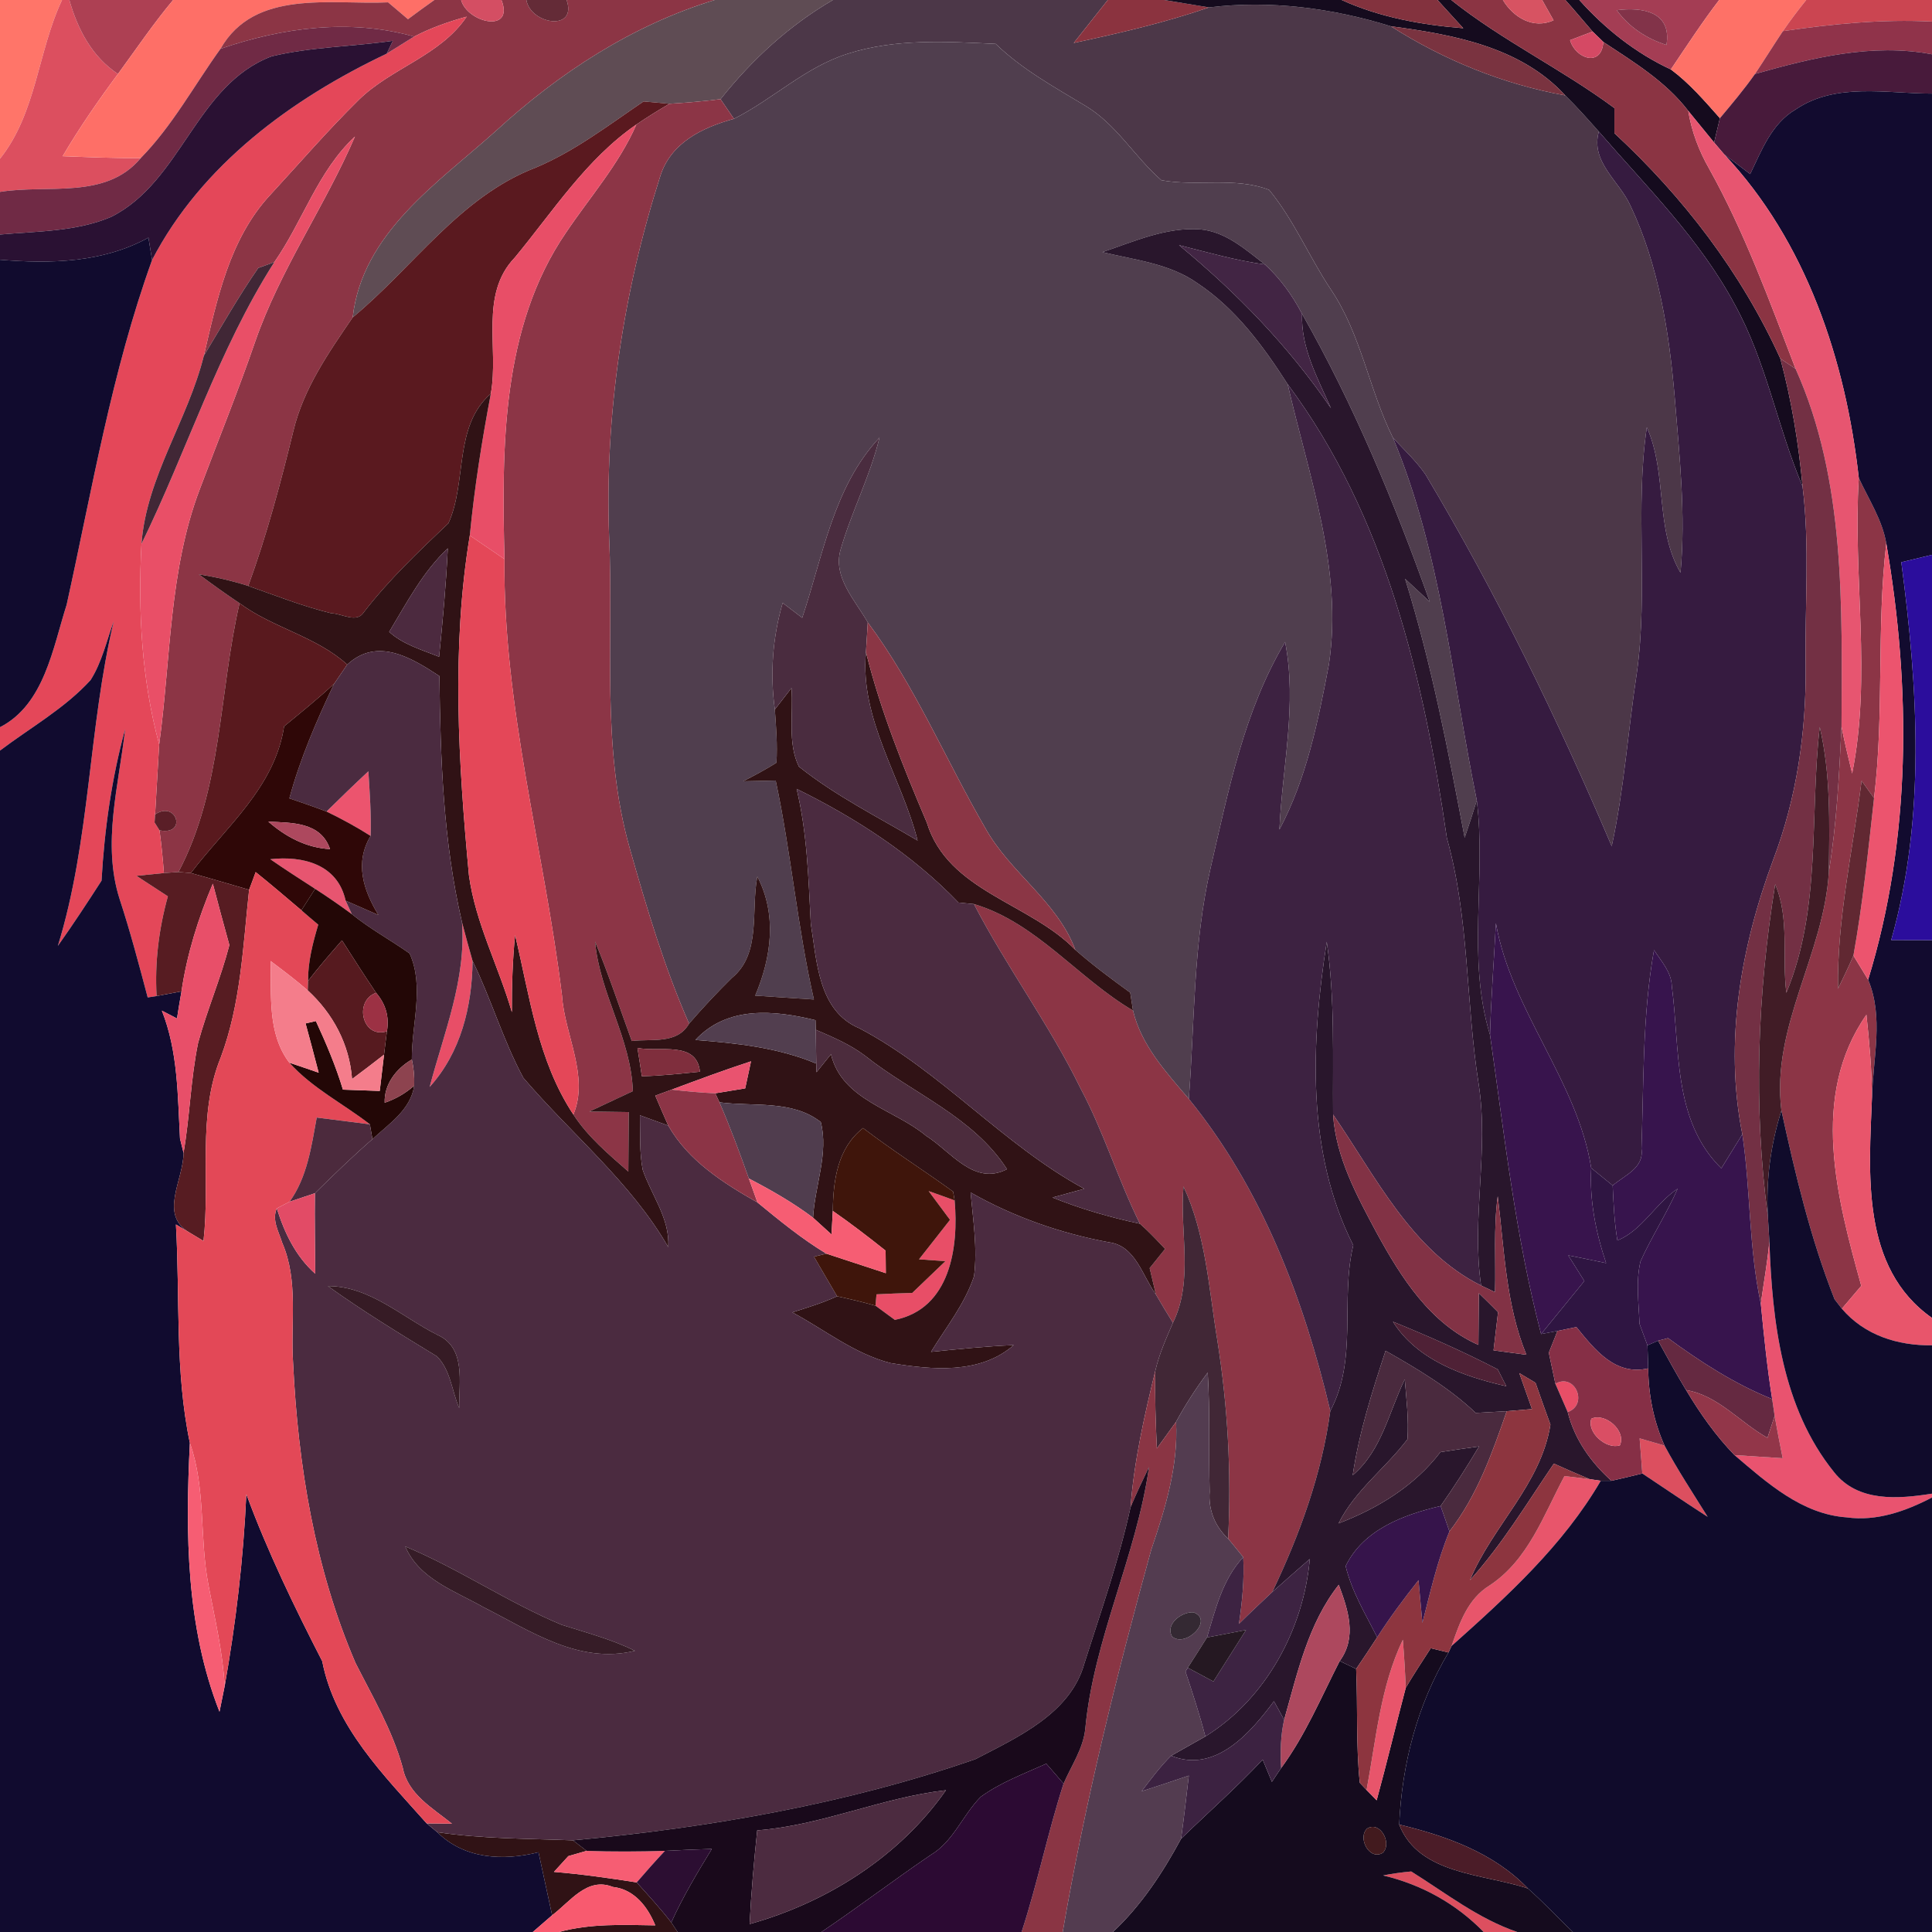 <?xml version="1.0" encoding="UTF-8" ?>
<!DOCTYPE svg PUBLIC "-//W3C//DTD SVG 1.1//EN" "http://www.w3.org/Graphics/SVG/1.1/DTD/svg11.dtd">
<svg width="180pt" height="180pt" viewBox="0 0 180 180" version="1.1" xmlns="http://www.w3.org/2000/svg">
<g id="#ff7569ff">
<path fill="#ff7569" opacity="1.00" d=" M 0.00 0.00 L 5.78 0.00 C 3.51 4.81 3.41 10.51 0.00 14.79 L 0.00 0.00 Z" />
</g>
<g id="#dc4f5fff">
<path fill="#dc4f5f" opacity="1.00" d=" M 5.78 0.00 L 6.46 0.00 C 7.24 2.73 8.56 5.28 10.99 6.89 C 9.16 9.36 7.40 11.90 5.84 14.55 C 8.27 14.64 10.69 14.75 13.12 14.72 C 9.86 18.64 4.42 17.15 0.00 17.88 L 0.00 14.79 C 3.41 10.51 3.51 4.81 5.78 0.00 Z" />
<path fill="#dc4f5f" opacity="1.00" d=" M 152.76 134.01 C 153.34 134.18 154.50 134.51 155.08 134.68 C 156.30 136.95 157.73 139.12 159.10 141.32 C 157.05 140.00 155.04 138.63 153.01 137.28 C 152.95 136.47 152.83 134.83 152.76 134.01 Z" />
<path fill="#dc4f5f" opacity="1.00" d=" M 128.86 174.73 C 129.72 174.56 130.60 174.44 131.48 174.36 C 134.70 176.37 137.72 178.76 141.36 180.00 L 138.23 180.00 C 135.65 177.35 132.44 175.58 128.86 174.73 Z" />
</g>
<g id="#ad4053ff">
<path fill="#ad4053" opacity="1.00" d=" M 6.46 0.00 L 16.13 0.00 C 14.29 2.20 12.68 4.58 10.99 6.89 C 8.56 5.28 7.24 2.73 6.46 0.00 Z" />
</g>
<g id="#fe6f67ff">
<path fill="#fe6f67" opacity="1.00" d=" M 16.13 0.00 L 40.47 0.00 C 39.64 0.59 38.82 1.18 38.01 1.79 C 37.55 1.39 36.62 0.61 36.16 0.22 C 30.80 0.46 23.73 -1.05 20.54 4.55 C 18.09 7.95 16.07 11.71 13.12 14.72 C 10.69 14.75 8.27 14.64 5.84 14.55 C 7.40 11.90 9.16 9.36 10.99 6.89 C 12.68 4.58 14.29 2.20 16.13 0.00 Z" />
</g>
<g id="#8c3545ff">
<path fill="#8c3545" opacity="1.00" d=" M 40.47 0.00 L 41.24 0.00 C 41.31 0.00 41.44 0.00 41.51 0.00 L 42.96 0.00 C 43.54 2.13 47.94 3.14 46.72 0.00 L 49.04 0.00 C 49.43 2.28 53.81 2.97 52.79 0.00 L 66.58 0.00 C 58.89 2.36 52.11 6.78 46.22 12.18 C 40.80 17.05 33.76 21.68 32.86 29.57 C 30.61 32.86 28.27 36.22 27.33 40.16 C 26.14 45.03 24.85 49.87 23.13 54.59 C 21.63 54.11 20.09 53.76 18.53 53.51 C 19.77 54.43 21.03 55.34 22.32 56.20 C 20.39 64.53 20.72 73.51 16.63 81.24 C 16.29 81.27 15.61 81.31 15.27 81.34 C 15.17 80.01 15.04 78.68 14.86 77.36 C 17.47 77.88 16.46 74.51 14.45 75.88 C 14.57 73.70 14.71 71.53 14.83 69.36 C 15.92 61.41 15.73 53.16 18.62 45.56 C 20.34 40.99 22.18 36.46 23.77 31.84 C 26.10 25.11 30.26 19.24 33.07 12.72 C 29.60 15.95 28.22 20.61 25.56 24.42 C 25.19 24.55 24.44 24.83 24.06 24.97 C 22.23 27.61 20.65 30.40 18.99 33.15 C 20.22 27.90 21.37 22.27 25.16 18.18 C 27.89 15.22 30.52 12.17 33.39 9.34 C 36.44 6.32 41.01 5.22 43.48 1.55 C 41.79 2.02 40.13 2.60 38.58 3.41 C 32.64 1.72 26.30 2.56 20.54 4.55 C 23.73 -1.05 30.80 0.46 36.16 0.22 C 36.62 0.61 37.55 1.39 38.01 1.79 C 38.82 1.18 39.64 0.59 40.47 0.00 Z" />
<path fill="#8c3545" opacity="1.00" d=" M 90.74 84.23 C 96.55 85.95 100.43 91.14 105.56 94.15 C 106.34 97.41 108.65 99.90 110.76 102.38 C 117.58 110.77 121.47 121.03 123.94 131.45 C 123.15 137.34 121.09 142.98 118.54 148.32 C 117.50 149.30 116.45 150.28 115.43 151.29 C 115.73 149.23 115.94 147.15 115.83 145.08 C 115.37 144.49 114.88 143.92 114.42 143.35 C 114.74 137.18 114.38 130.99 113.42 124.90 C 112.62 120.07 112.36 115.04 110.26 110.54 C 109.89 114.75 111.23 119.28 109.28 123.24 C 108.74 122.37 108.20 121.49 107.69 120.60 C 107.55 119.99 107.26 118.77 107.11 118.15 C 107.59 117.56 108.07 116.96 108.55 116.36 C 107.99 115.76 107.43 115.17 106.84 114.60 C 106.68 114.45 106.36 114.16 106.20 114.01 C 104.16 109.89 102.83 105.45 100.66 101.38 C 97.75 95.43 93.78 90.10 90.74 84.23 Z" />
</g>
<g id="#3b1a24ff">
<path fill="#3b1a24" opacity="1.00" d=" M 41.24 0.00 L 41.51 0.00 C 41.44 0.00 41.31 0.00 41.24 0.00 Z" />
</g>
<g id="#d44e63ff">
<path fill="#d44e63" opacity="1.00" d=" M 42.96 0.00 L 46.72 0.00 C 47.94 3.14 43.54 2.13 42.96 0.00 Z" />
</g>
<g id="#642b37ff">
<path fill="#642b37" opacity="1.00" d=" M 49.04 0.00 L 52.79 0.00 C 53.81 2.97 49.43 2.28 49.04 0.00 Z" />
</g>
<g id="#5f4c54ff">
<path fill="#5f4c54" opacity="1.00" d=" M 66.58 0.00 L 77.60 0.00 C 73.52 2.37 70.06 5.56 67.13 9.24 C 65.55 9.44 63.96 9.57 62.37 9.67 C 61.77 9.61 60.56 9.51 59.96 9.45 C 56.70 11.66 53.55 14.09 49.90 15.62 C 42.84 18.33 38.51 24.90 32.86 29.57 C 33.76 21.68 40.80 17.05 46.22 12.18 C 52.11 6.78 58.89 2.36 66.58 0.00 Z" />
</g>
<g id="#4c3748ff">
<path fill="#4c3748" opacity="1.00" d=" M 77.60 0.00 L 103.21 0.00 C 102.15 1.33 101.10 2.67 100.04 4.00 C 104.29 3.09 108.53 2.11 112.64 0.69 C 118.35 0.00 124.12 0.75 129.59 2.45 C 134.53 5.60 140.06 7.85 145.83 8.89 C 146.92 9.96 147.94 11.11 148.96 12.26 C 148.16 15.08 150.86 16.86 151.90 19.15 C 154.54 24.71 155.51 30.93 156.03 37.02 C 156.47 42.45 157.07 47.91 156.57 53.36 C 154.16 49.23 155.37 44.13 153.43 39.81 C 152.31 47.39 153.57 55.09 152.50 62.69 C 151.68 68.06 151.32 73.52 150.16 78.84 C 145.10 66.94 139.43 55.30 132.80 44.19 C 131.93 42.94 130.81 41.90 129.78 40.79 C 127.55 36.31 126.83 31.18 124.00 26.98 C 121.98 23.95 120.56 20.51 118.24 17.69 C 115.06 16.46 111.50 17.40 108.20 16.79 C 105.70 14.61 104.01 11.57 101.11 9.85 C 98.21 8.10 95.22 6.46 92.77 4.09 C 88.17 3.87 83.42 3.58 78.97 5.01 C 75.03 6.25 72.02 9.24 68.38 11.07 C 68.07 10.61 67.44 9.70 67.13 9.24 C 70.06 5.56 73.52 2.37 77.60 0.00 Z" />
</g>
<g id="#8b333fff">
<path fill="#8b333f" opacity="1.00" d=" M 103.21 0.00 L 108.46 0.00 C 109.85 0.23 111.25 0.46 112.64 0.69 C 108.53 2.11 104.29 3.09 100.04 4.00 C 101.10 2.67 102.15 1.33 103.21 0.00 Z" />
</g>
<g id="#150b1eff">
<path fill="#150b1e" opacity="1.00" d=" M 108.46 0.00 L 125.00 0.00 C 128.57 1.62 132.44 2.32 136.33 2.63 C 135.73 1.97 134.53 0.66 133.93 0.00 L 135.21 0.00 C 139.98 3.80 145.52 6.44 150.41 10.07 C 150.41 10.85 150.41 11.63 150.41 12.41 C 156.85 18.37 162.23 25.40 165.87 33.41 C 166.92 37.31 167.57 41.30 167.94 45.32 C 165.59 39.75 164.56 33.68 161.62 28.36 C 158.38 22.29 153.42 17.42 148.96 12.26 C 147.94 11.11 146.92 9.96 145.83 8.89 C 141.69 4.37 135.38 3.22 129.59 2.45 C 124.12 0.75 118.35 0.00 112.64 0.69 C 111.25 0.46 109.85 0.23 108.46 0.00 Z" />
<path fill="#150b1e" opacity="1.00" d=" M 145.84 0.00 L 147.14 0.00 C 149.55 2.69 152.38 4.94 155.67 6.47 C 157.40 7.75 158.81 9.40 160.24 11.01 C 160.10 11.58 159.83 12.71 159.70 13.28 C 158.90 12.29 158.09 11.31 157.29 10.33 C 155.19 7.59 152.22 5.79 149.38 3.91 C 149.13 3.67 148.63 3.19 148.38 2.94 C 147.53 1.97 146.71 0.96 145.84 0.00 Z" />
<path fill="#150b1e" opacity="1.00" d=" M 133.30 153.56 C 133.71 153.66 134.54 153.86 134.95 153.96 C 132.04 158.84 130.62 164.33 130.36 169.99 C 132.19 174.69 138.25 174.56 142.36 175.95 C 143.81 177.23 145.13 178.66 146.54 180.00 L 141.36 180.00 C 137.72 178.76 134.70 176.37 131.48 174.36 C 130.60 174.44 129.72 174.56 128.86 174.73 C 132.44 175.58 135.65 177.35 138.23 180.00 L 103.69 180.00 C 106.33 177.52 108.33 174.48 110.04 171.31 C 112.57 168.85 115.23 166.52 117.64 163.94 C 117.85 164.45 118.28 165.49 118.50 166.01 C 118.78 165.58 119.07 165.15 119.36 164.73 C 121.62 161.66 123.09 158.13 124.82 154.75 L 126.35 155.49 C 126.51 159.02 126.32 162.57 126.69 166.10 L 127.32 166.77 C 127.56 167.01 128.03 167.49 128.26 167.73 C 129.21 164.25 130.05 160.73 130.97 157.25 C 131.71 156.00 132.51 154.78 133.30 153.56 M 127.36 170.37 C 126.46 171.25 127.60 173.38 128.83 172.62 C 129.73 171.74 128.58 169.60 127.36 170.37 Z" />
</g>
<g id="#83323eff">
<path fill="#83323e" opacity="1.00" d=" M 125.00 0.00 L 133.93 0.00 C 134.53 0.66 135.73 1.97 136.33 2.63 C 132.44 2.32 128.57 1.62 125.00 0.00 Z" />
</g>
<g id="#8b3443ff">
<path fill="#8b3443" opacity="1.00" d=" M 135.21 0.00 L 140.02 0.00 C 140.99 1.62 142.86 2.75 144.74 1.89 C 144.48 1.42 143.95 0.47 143.68 0.00 L 145.84 0.00 C 146.71 0.96 147.53 1.97 148.38 2.94 C 147.86 3.14 146.80 3.54 146.28 3.74 C 146.77 5.47 149.22 6.31 149.38 3.91 C 152.22 5.79 155.19 7.59 157.29 10.33 C 157.60 12.23 158.28 14.05 159.24 15.72 C 162.54 21.64 164.86 28.04 167.29 34.36 L 165.87 33.41 C 162.23 25.40 156.85 18.37 150.41 12.41 C 150.41 11.63 150.41 10.85 150.41 10.07 C 145.52 6.44 139.98 3.80 135.21 0.00 Z" />
</g>
<g id="#d75362ff">
<path fill="#d75362" opacity="1.00" d=" M 140.02 0.00 L 143.68 0.00 C 143.95 0.47 144.48 1.42 144.74 1.89 C 142.86 2.75 140.99 1.62 140.02 0.00 Z" />
</g>
<g id="#a43d54ff">
<path fill="#a43d54" opacity="1.00" d=" M 147.14 0.00 L 160.17 0.00 C 158.57 2.09 157.14 4.29 155.67 6.47 C 152.38 4.94 149.55 2.69 147.14 0.00 M 150.63 0.95 C 151.77 2.53 153.41 3.60 155.26 4.19 C 155.78 1.08 153.00 0.64 150.63 0.95 Z" />
</g>
<g id="#fe7167ff">
<path fill="#fe7167" opacity="1.00" d=" M 160.17 0.00 L 168.28 0.00 C 167.52 0.94 166.79 1.91 166.11 2.90 C 165.23 4.22 164.39 5.57 163.51 6.89 C 162.50 8.32 161.37 9.67 160.24 11.01 C 158.81 9.40 157.40 7.75 155.67 6.47 C 157.14 4.29 158.57 2.09 160.17 0.00 Z" />
</g>
<g id="#cb4551ff">
<path fill="#cb4551" opacity="1.00" d=" M 168.28 0.00 L 180.00 0.00 L 180.00 2.01 C 175.35 1.77 170.71 2.23 166.11 2.90 C 166.79 1.91 167.52 0.94 168.28 0.00 Z" />
</g>
<g id="#823349ff">
<path fill="#823349" opacity="1.00" d=" M 150.63 0.95 C 153.00 0.64 155.78 1.08 155.26 4.19 C 153.41 3.60 151.77 2.53 150.63 0.95 Z" />
</g>
<g id="#e44759ff">
<path fill="#e44759" opacity="1.00" d=" M 38.58 3.41 C 40.13 2.60 41.79 2.02 43.48 1.55 C 41.01 5.22 36.44 6.32 33.39 9.34 C 30.52 12.17 27.89 15.22 25.16 18.18 C 21.37 22.27 20.22 27.90 18.99 33.15 C 17.50 39.15 13.65 44.43 13.18 50.67 C 12.85 56.94 13.19 63.27 14.83 69.36 C 14.71 71.53 14.57 73.70 14.45 75.88 L 14.40 76.63 L 14.86 77.36 C 15.04 78.68 15.17 80.01 15.27 81.34 C 14.63 81.40 13.35 81.53 12.71 81.60 C 13.69 82.24 14.66 82.87 15.64 83.51 C 14.80 86.54 14.41 89.66 14.59 92.80 L 13.76 92.93 C 12.95 89.87 12.14 86.80 11.15 83.78 C 9.48 78.59 11.08 73.16 11.66 67.92 C 10.40 72.53 9.73 77.28 9.46 82.05 C 8.14 84.10 6.80 86.14 5.39 88.13 C 8.43 78.29 8.22 67.85 10.60 57.87 C 9.93 59.71 9.50 61.69 8.44 63.36 C 6.02 66.01 2.84 67.78 0.00 69.93 L 0.00 67.75 C 4.13 65.63 4.92 60.38 6.21 56.34 C 8.59 45.57 10.41 34.64 14.17 24.22 C 18.79 15.34 27.18 9.20 36.03 5.00 C 36.67 4.60 37.94 3.81 38.58 3.41 Z" />
</g>
<g id="#90334aff">
<path fill="#90334a" opacity="1.00" d=" M 166.11 2.90 C 170.71 2.23 175.35 1.77 180.00 2.01 L 180.00 5.06 C 174.42 4.00 168.86 5.38 163.51 6.89 C 164.39 5.57 165.23 4.22 166.11 2.90 Z" />
</g>
<g id="#702a45ff">
<path fill="#702a45" opacity="1.00" d=" M 20.54 4.55 C 26.30 2.56 32.64 1.72 38.58 3.41 C 37.94 3.81 36.67 4.60 36.03 5.00 L 36.60 3.80 C 32.85 4.35 29.00 4.36 25.30 5.25 C 18.24 7.93 16.94 16.91 10.35 20.21 C 7.09 21.59 3.47 21.54 0.00 21.85 L 0.00 17.88 C 4.42 17.15 9.86 18.64 13.12 14.72 C 16.07 11.71 18.09 7.95 20.54 4.55 Z" />
</g>
<g id="#7a3340ff">
<path fill="#7a3340" opacity="1.00" d=" M 129.59 2.45 C 135.38 3.22 141.69 4.37 145.83 8.89 C 140.06 7.85 134.53 5.60 129.59 2.45 Z" />
</g>
<g id="#d54964ff">
<path fill="#d54964" opacity="1.00" d=" M 146.28 3.74 C 146.80 3.54 147.86 3.14 148.38 2.94 C 148.63 3.19 149.13 3.67 149.38 3.91 C 149.22 6.31 146.77 5.47 146.28 3.74 Z" />
</g>
<g id="#2a1133ff">
<path fill="#2a1133" opacity="1.00" d=" M 25.30 5.25 C 29.00 4.36 32.85 4.35 36.60 3.80 L 36.03 5.00 C 27.18 9.20 18.79 15.34 14.17 24.22 C 14.08 23.70 13.91 22.66 13.83 22.14 C 9.58 24.48 4.71 24.59 0.00 24.20 L 0.00 21.85 C 3.47 21.54 7.09 21.59 10.35 20.21 C 16.94 16.91 18.24 7.93 25.30 5.25 Z" />
</g>
<g id="#503e4eff">
<path fill="#503e4e" opacity="1.00" d=" M 78.97 5.01 C 83.42 3.58 88.17 3.87 92.77 4.09 C 95.22 6.46 98.21 8.10 101.11 9.85 C 104.01 11.57 105.70 14.61 108.20 16.79 C 111.50 17.40 115.06 16.46 118.24 17.69 C 120.56 20.51 121.98 23.95 124.00 26.98 C 126.83 31.18 127.55 36.31 129.78 40.79 C 134.27 51.53 135.28 63.26 137.59 74.57 C 137.23 75.73 136.86 76.89 136.46 78.05 C 134.92 69.94 133.37 61.82 130.91 53.93 C 131.68 54.64 132.44 55.35 133.21 56.07 C 129.93 46.86 126.15 37.75 121.31 29.24 C 120.42 27.53 119.28 25.95 117.85 24.64 C 116.05 23.26 114.20 21.58 111.83 21.37 C 108.65 21.14 105.66 22.50 102.71 23.49 C 105.72 24.22 108.97 24.55 111.57 26.39 C 115.13 28.76 117.70 32.25 119.97 35.80 C 121.93 44.35 125.14 53.01 123.81 61.91 C 122.81 67.16 121.74 72.52 119.20 77.29 C 119.46 71.46 120.87 65.64 119.73 59.81 C 115.90 66.24 114.45 73.67 112.79 80.86 C 111.16 87.92 111.31 95.20 110.76 102.38 C 108.65 99.90 106.34 97.41 105.56 94.15 C 105.50 93.73 105.37 92.90 105.30 92.48 C 103.55 91.21 101.81 89.92 100.19 88.50 C 98.48 83.94 94.09 81.30 91.78 77.12 C 88.10 70.77 85.26 63.91 80.85 57.99 C 79.68 55.93 77.58 53.78 78.31 51.23 C 79.33 47.68 81.07 44.37 81.94 40.77 C 77.65 45.35 76.67 51.81 74.74 57.56 C 74.13 57.10 73.53 56.63 72.92 56.17 C 71.98 59.40 71.73 62.77 72.19 66.10 C 72.31 67.75 72.44 69.40 72.34 71.06 C 71.34 71.70 70.29 72.24 69.24 72.79 C 70.00 72.78 71.51 72.74 72.27 72.72 C 73.71 79.48 74.29 86.38 75.83 93.12 C 74.01 93.00 72.18 92.88 70.36 92.76 C 71.87 89.20 72.41 85.22 70.56 81.67 C 69.94 84.81 70.96 88.85 68.18 91.12 C 66.80 92.48 65.47 93.90 64.20 95.37 C 61.90 90.13 60.26 84.63 58.70 79.13 C 55.98 69.66 57.18 59.73 56.75 50.03 C 56.34 38.66 58.05 27.26 61.50 16.46 C 62.47 13.30 65.43 11.88 68.38 11.07 C 72.02 9.24 75.03 6.25 78.97 5.01 Z" />
</g>
<g id="#481a3bff">
<path fill="#481a3b" opacity="1.00" d=" M 163.51 6.89 C 168.86 5.38 174.42 4.00 180.00 5.06 L 180.00 8.72 C 175.78 8.72 171.04 7.66 167.31 10.19 C 165.06 11.50 164.13 14.01 163.06 16.22 C 162.45 15.76 161.24 14.83 160.63 14.37 C 160.40 14.10 159.93 13.55 159.70 13.28 C 159.83 12.71 160.10 11.58 160.24 11.01 C 161.37 9.67 162.50 8.32 163.51 6.89 Z" />
</g>
<g id="#5a191fff">
<path fill="#5a191f" opacity="1.00" d=" M 49.90 15.62 C 53.55 14.09 56.70 11.66 59.96 9.45 C 60.56 9.51 61.77 9.61 62.37 9.67 C 61.32 10.28 60.29 10.92 59.29 11.60 C 54.62 14.82 51.52 19.70 47.96 24.00 C 44.65 27.45 46.50 32.45 45.73 36.67 C 42.23 39.75 43.54 44.85 41.78 48.75 C 39.01 51.38 36.23 54.01 33.89 57.05 C 33.23 58.09 31.82 57.15 30.88 57.14 C 28.23 56.50 25.70 55.49 23.13 54.59 C 24.85 49.87 26.14 45.03 27.33 40.16 C 28.27 36.22 30.61 32.86 32.86 29.57 C 38.51 24.90 42.84 18.33 49.90 15.62 Z" />
</g>
<g id="#8c3546ff">
<path fill="#8c3546" opacity="1.00" d=" M 62.37 9.67 C 63.96 9.57 65.55 9.44 67.13 9.24 C 67.44 9.70 68.07 10.61 68.38 11.07 C 65.43 11.88 62.47 13.30 61.50 16.46 C 58.05 27.26 56.34 38.66 56.75 50.03 C 57.18 59.73 55.98 69.66 58.70 79.13 C 60.26 84.63 61.90 90.13 64.20 95.37 C 63.09 97.32 60.73 96.76 58.86 96.99 C 57.73 93.89 56.70 90.76 55.44 87.72 C 55.87 92.56 58.80 96.76 58.96 101.66 C 57.61 102.29 56.26 102.92 54.91 103.56 C 55.83 103.57 57.66 103.60 58.58 103.61 C 58.57 105.46 58.56 107.30 58.54 109.15 C 56.69 107.53 54.77 105.92 53.42 103.84 C 54.92 100.24 52.60 96.42 52.36 92.74 C 50.69 79.16 46.86 65.85 47.00 52.09 C 46.75 41.80 46.68 30.50 52.74 21.66 C 54.97 18.34 57.67 15.31 59.29 11.60 C 60.29 10.92 61.32 10.28 62.37 9.67 Z" />
<path fill="#8c3546" opacity="1.00" d=" M 173.18 44.53 C 174.10 46.53 175.36 48.42 175.74 50.62 C 174.82 58.51 175.56 66.48 174.60 74.36 C 174.31 73.96 173.73 73.15 173.44 72.74 C 172.63 79.19 171.15 85.59 171.24 92.12 C 171.74 91.10 172.23 90.08 172.68 89.03 C 173.02 89.59 173.71 90.72 174.05 91.28 C 175.51 94.75 174.51 98.56 174.41 102.19 C 174.39 99.63 174.16 97.08 173.89 94.54 C 168.59 102.15 171.15 111.62 173.41 119.80 C 172.80 120.51 172.20 121.22 171.60 121.93 C 171.43 121.71 171.09 121.27 170.92 121.05 C 168.68 115.38 167.27 109.42 165.97 103.47 C 165.00 95.62 169.95 88.90 170.39 81.22 C 171.12 76.75 171.35 72.22 171.57 67.71 C 171.86 69.17 172.21 70.62 172.56 72.06 C 174.39 62.95 172.61 53.70 173.18 44.53 Z" />
</g>
<g id="#120b2fff">
<path fill="#120b2f" opacity="1.00" d=" M 167.31 10.19 C 171.04 7.66 175.78 8.72 180.00 8.72 L 180.00 51.69 C 179.29 51.86 177.86 52.21 177.14 52.38 C 178.68 64.05 179.45 76.12 176.20 87.58 C 177.46 87.58 178.73 87.59 180.00 87.59 L 180.00 122.79 C 173.34 118.12 174.13 109.32 174.41 102.19 C 174.51 98.56 175.51 94.75 174.05 91.28 C 178.08 78.12 178.06 64.09 175.74 50.62 C 175.36 48.42 174.10 46.53 173.18 44.53 C 171.97 33.61 168.29 22.49 160.63 14.37 C 161.24 14.83 162.45 15.76 163.06 16.22 C 164.13 14.01 165.06 11.50 167.31 10.19 Z" />
</g>
<g id="#e75570ff">
<path fill="#e75570" opacity="1.00" d=" M 159.24 15.72 C 158.28 14.05 157.60 12.23 157.29 10.33 C 158.09 11.31 158.90 12.29 159.70 13.28 C 159.93 13.55 160.40 14.10 160.63 14.37 C 168.29 22.49 171.97 33.61 173.18 44.53 C 172.61 53.70 174.39 62.95 172.56 72.06 C 172.21 70.62 171.86 69.17 171.57 67.71 C 171.61 56.53 171.97 44.77 167.29 34.36 C 164.86 28.04 162.54 21.64 159.24 15.72 Z" />
<path fill="#e75570" opacity="1.00" d=" M 25.18 80.05 C 28.25 79.71 31.46 80.54 32.20 83.91 L 32.78 85.17 C 31.67 84.35 30.52 83.56 29.36 82.81 C 27.95 81.90 26.55 81.00 25.18 80.05 Z" />
</g>
<g id="#e84e67ff">
<path fill="#e84e67" opacity="1.00" d=" M 47.96 24.00 C 51.52 19.70 54.62 14.82 59.29 11.60 C 57.67 15.31 54.97 18.34 52.74 21.66 C 46.68 30.50 46.75 41.80 47.00 52.09 C 45.92 51.35 44.84 50.62 43.77 49.89 C 44.20 45.45 44.90 41.05 45.73 36.67 C 46.50 32.45 44.65 27.45 47.96 24.00 Z" />
<path fill="#e84e67" opacity="1.00" d=" M 43.04 85.91 C 43.35 87.12 43.69 88.32 44.03 89.53 C 43.98 93.77 42.94 98.05 40.03 101.27 C 41.36 96.22 43.45 91.23 43.04 85.91 Z" />
<path fill="#e84e67" opacity="1.00" d=" M 86.52 110.97 C 87.13 111.18 88.34 111.62 88.94 111.84 C 89.33 116.22 88.53 121.93 83.37 122.97 C 82.92 122.64 82.02 121.98 81.57 121.65 C 81.59 121.39 81.64 120.86 81.66 120.59 C 82.77 120.53 83.88 120.49 84.99 120.46 C 86.02 119.48 87.05 118.49 88.08 117.50 L 85.62 117.33 C 86.58 116.10 87.56 114.88 88.51 113.65 C 88.01 112.98 87.02 111.64 86.52 110.97 Z" />
<path fill="#e84e67" opacity="1.00" d=" M 144.91 128.92 C 146.75 127.88 148.01 130.86 146.06 131.56 C 145.77 130.90 145.20 129.58 144.91 128.92 Z" />
</g>
<g id="#e94f67ff">
<path fill="#e94f67" opacity="1.00" d=" M 25.56 24.42 C 28.22 20.61 29.60 15.95 33.07 12.72 C 30.26 19.24 26.10 25.11 23.77 31.84 C 22.18 36.46 20.34 40.99 18.62 45.56 C 15.73 53.16 15.92 61.41 14.83 69.36 C 13.19 63.27 12.85 56.94 13.18 50.67 C 17.44 41.98 20.33 32.61 25.56 24.42 Z" />
</g>
<g id="#361b40ff">
<path fill="#361b40" opacity="1.00" d=" M 148.96 12.26 C 153.42 17.42 158.38 22.29 161.62 28.36 C 164.56 33.68 165.59 39.75 167.94 45.32 C 168.63 50.86 168.14 56.45 168.23 62.02 C 168.29 68.17 167.40 74.33 165.21 80.09 C 162.19 88.22 160.62 97.08 162.33 105.68 C 161.68 106.74 161.03 107.79 160.37 108.85 C 155.83 104.39 156.53 97.68 155.76 91.89 C 155.73 90.56 154.77 89.56 154.10 88.51 C 153.01 94.63 153.15 100.86 152.93 107.04 C 153.19 108.83 151.35 109.50 150.25 110.45 C 149.75 110.05 148.75 109.23 148.25 108.82 C 146.96 100.71 140.80 94.16 139.37 86.01 C 139.19 89.47 138.92 92.94 138.82 96.41 C 136.64 89.28 138.48 81.83 137.59 74.57 C 135.28 63.26 134.27 51.53 129.78 40.79 C 130.81 41.90 131.93 42.94 132.80 44.19 C 139.43 55.30 145.10 66.94 150.16 78.84 C 151.32 73.52 151.68 68.06 152.50 62.69 C 153.57 55.09 152.31 47.39 153.43 39.81 C 155.37 44.13 154.16 49.23 156.57 53.36 C 157.07 47.91 156.47 42.45 156.03 37.02 C 155.51 30.93 154.54 24.71 151.90 19.15 C 150.86 16.86 148.16 15.08 148.96 12.26 Z" />
</g>
<g id="#29162cff">
<path fill="#29162c" opacity="1.00" d=" M 102.71 23.49 C 105.66 22.50 108.65 21.14 111.83 21.37 C 114.20 21.58 116.05 23.26 117.85 24.64 C 115.14 24.27 112.50 23.51 109.85 22.84 C 115.23 27.28 120.06 32.26 124.00 38.03 C 122.76 35.22 121.19 32.41 121.31 29.24 C 126.15 37.75 129.93 46.86 133.21 56.07 C 132.44 55.35 131.68 54.64 130.91 53.93 C 133.37 61.82 134.92 69.94 136.46 78.05 C 136.86 76.89 137.23 75.73 137.59 74.57 C 138.48 81.83 136.64 89.28 138.82 96.41 C 140.16 105.73 141.19 115.17 143.58 124.29 L 145.11 124.00 C 144.90 124.51 144.50 125.52 144.30 126.03 C 144.51 126.99 144.71 127.95 144.91 128.92 C 145.20 129.58 145.77 130.90 146.06 131.56 C 146.70 134.10 148.20 136.22 150.13 137.96 L 149.14 137.96 L 148.11 137.81 C 146.99 137.35 145.88 136.86 144.77 136.36 C 142.26 140.05 139.95 143.90 136.95 147.22 C 139.05 142.16 143.56 138.32 144.45 132.73 C 143.98 131.43 143.51 130.13 143.06 128.83 C 142.68 128.61 141.93 128.16 141.55 127.93 C 141.94 129.05 142.33 130.16 142.73 131.28 C 142.14 131.33 140.97 131.43 140.38 131.48 C 139.41 131.54 138.45 131.59 137.49 131.64 C 135.00 129.28 132.05 127.53 129.09 125.85 C 127.84 129.65 126.62 133.47 126.03 137.44 C 128.74 135.14 129.40 131.55 130.88 128.51 C 131.03 130.36 131.26 132.22 131.13 134.09 C 129.09 136.79 126.25 138.84 124.71 141.93 C 128.37 140.53 131.79 138.45 134.20 135.29 C 135.40 135.11 136.59 134.92 137.80 134.76 C 136.67 136.65 135.49 138.51 134.22 140.31 C 130.78 141.12 127.02 142.50 125.37 145.91 C 125.94 148.28 127.22 150.38 128.31 152.54 C 127.66 153.53 127.02 154.52 126.35 155.49 L 124.82 154.75 C 126.45 152.53 125.60 149.98 124.73 147.65 C 121.86 151.29 120.88 155.88 119.64 160.23 C 119.40 159.80 118.93 158.93 118.69 158.50 C 116.51 161.44 113.22 165.25 109.11 163.58 C 109.91 163.13 111.50 162.23 112.30 161.78 C 117.95 158.27 121.45 151.80 122.03 145.25 C 120.86 146.27 119.70 147.28 118.54 148.32 C 121.09 142.98 123.15 137.34 123.94 131.45 C 126.53 126.60 124.85 121.13 126.08 116.02 C 121.68 107.31 122.15 97.11 123.61 87.74 C 124.38 93.07 124.16 98.47 124.20 103.84 C 124.46 107.84 126.42 111.42 128.27 114.88 C 130.54 119.02 133.23 123.31 137.74 125.30 C 137.75 124.09 137.77 121.68 137.78 120.48 C 138.38 121.06 138.98 121.65 139.57 122.25 C 139.47 123.14 139.25 124.92 139.15 125.81 C 139.91 125.91 141.44 126.12 142.21 126.22 C 140.28 121.51 140.16 116.42 139.54 111.45 C 139.14 114.41 139.37 117.41 139.29 120.39 C 138.97 120.24 138.32 119.93 137.99 119.77 C 137.07 113.51 138.74 107.23 137.76 100.98 C 136.56 93.36 136.90 85.55 134.80 78.07 C 132.66 63.27 129.07 48.00 119.97 35.80 C 117.70 32.25 115.13 28.76 111.57 26.39 C 108.97 24.55 105.72 24.22 102.71 23.49 M 129.78 123.14 C 132.05 126.75 136.39 128.25 140.34 129.15 C 140.14 128.76 139.74 127.97 139.54 127.58 C 136.37 125.94 133.09 124.49 129.78 123.14 Z" />
</g>
<g id="#110b2eff">
<path fill="#110b2e" opacity="1.00" d=" M 0.00 24.20 C 4.71 24.59 9.58 24.48 13.83 22.14 C 13.91 22.66 14.08 23.70 14.17 24.22 C 10.41 34.64 8.59 45.57 6.21 56.34 C 4.92 60.38 4.13 65.63 0.00 67.75 L 0.00 24.20 Z" />
</g>
<g id="#422544ff">
<path fill="#422544" opacity="1.00" d=" M 109.85 22.84 C 112.50 23.51 115.14 24.27 117.85 24.64 C 119.28 25.95 120.42 27.53 121.31 29.24 C 121.19 32.41 122.76 35.22 124.00 38.03 C 120.06 32.26 115.23 27.28 109.85 22.84 Z" />
</g>
<g id="#412736ff">
<path fill="#412736" opacity="1.00" d=" M 24.06 24.97 C 24.44 24.83 25.19 24.55 25.56 24.42 C 20.33 32.61 17.44 41.98 13.18 50.67 C 13.65 44.43 17.50 39.15 18.99 33.15 C 20.65 30.40 22.23 27.61 24.06 24.97 Z" />
<path fill="#412736" opacity="1.00" d=" M 110.26 110.54 C 112.36 115.04 112.62 120.07 113.42 124.90 C 114.38 130.99 114.74 137.18 114.42 143.35 C 113.18 142.21 112.57 140.64 112.70 138.98 C 112.60 135.28 112.75 131.58 112.52 127.88 C 111.43 129.34 110.44 130.87 109.57 132.47 C 109.12 133.09 108.23 134.33 107.78 134.95 C 107.67 132.53 107.58 130.12 107.64 127.70 C 108.00 126.15 108.65 124.69 109.28 123.24 C 111.23 119.28 109.89 114.75 110.26 110.54 Z" />
</g>
<g id="#733044ff">
<path fill="#733044" opacity="1.00" d=" M 165.87 33.41 L 167.29 34.36 C 171.97 44.77 171.61 56.53 171.57 67.71 C 171.35 72.22 171.12 76.75 170.39 81.22 C 170.45 76.71 170.57 72.15 169.54 67.73 C 168.59 76.01 169.71 84.60 166.43 92.50 C 166.01 89.14 166.75 85.58 165.39 82.39 C 163.74 92.59 163.34 103.09 164.71 113.35 C 164.75 113.93 164.81 115.08 164.85 115.66 C 164.67 117.60 164.32 119.52 164.05 121.45 C 162.92 116.26 163.11 110.92 162.33 105.68 C 160.62 97.08 162.19 88.22 165.21 80.09 C 167.40 74.33 168.29 68.17 168.23 62.02 C 168.14 56.45 168.63 50.86 167.94 45.32 C 167.57 41.30 166.92 37.31 165.87 33.41 Z" />
</g>
<g id="#3d2241ff">
<path fill="#3d2241" opacity="1.00" d=" M 119.97 35.80 C 129.07 48.00 132.66 63.27 134.80 78.07 C 136.90 85.55 136.56 93.36 137.76 100.98 C 138.74 107.23 137.07 113.51 137.99 119.77 C 131.51 116.55 128.15 109.57 124.20 103.84 C 124.16 98.47 124.38 93.07 123.61 87.74 C 122.15 97.11 121.68 107.31 126.08 116.02 C 124.85 121.13 126.53 126.60 123.94 131.45 C 121.47 121.03 117.58 110.77 110.76 102.38 C 111.31 95.20 111.16 87.92 112.79 80.86 C 114.45 73.67 115.90 66.24 119.73 59.81 C 120.87 65.64 119.46 71.46 119.20 77.29 C 121.74 72.52 122.81 67.16 123.81 61.91 C 125.14 53.01 121.93 44.35 119.97 35.80 Z" />
</g>
<g id="#301215ff">
<path fill="#301215" opacity="1.00" d=" M 41.78 48.75 C 43.54 44.85 42.23 39.75 45.73 36.67 C 44.90 41.05 44.20 45.45 43.77 49.89 C 42.04 60.39 42.71 71.02 43.69 81.55 C 44.30 86.00 46.45 90.02 47.69 94.30 C 47.68 91.90 47.75 89.50 47.99 87.12 C 49.36 92.83 50.09 98.81 53.42 103.84 C 54.77 105.92 56.69 107.53 58.54 109.15 C 58.56 107.30 58.57 105.46 58.58 103.61 C 57.66 103.60 55.83 103.57 54.91 103.56 C 56.26 102.92 57.61 102.29 58.96 101.66 C 58.80 96.76 55.87 92.56 55.44 87.72 C 56.70 90.76 57.73 93.89 58.86 96.99 C 60.73 96.76 63.09 97.32 64.20 95.37 C 65.47 93.90 66.80 92.48 68.18 91.12 C 70.96 88.85 69.94 84.81 70.56 81.67 C 72.41 85.22 71.87 89.20 70.36 92.76 C 72.18 92.88 74.01 93.00 75.83 93.12 C 74.29 86.38 73.71 79.48 72.27 72.72 C 71.51 72.74 70.00 72.78 69.24 72.79 C 70.29 72.24 71.34 71.70 72.34 71.06 C 72.44 69.40 72.31 67.75 72.19 66.10 C 72.71 65.43 73.22 64.77 73.74 64.10 C 73.93 66.52 73.35 69.20 74.43 71.42 C 77.83 74.14 81.76 76.10 85.49 78.31 C 84.00 72.44 80.09 67.03 80.68 60.76 C 82.04 66.22 84.15 71.46 86.35 76.64 C 88.32 83.06 95.91 84.09 100.19 88.50 C 101.81 89.92 103.55 91.21 105.30 92.48 C 105.37 92.90 105.50 93.73 105.56 94.15 C 100.43 91.14 96.55 85.95 90.74 84.23 C 90.38 84.19 89.66 84.12 89.30 84.09 C 85.03 79.64 79.73 76.21 74.22 73.50 C 75.21 77.62 75.32 81.85 75.54 86.06 C 76.11 89.59 76.23 94.20 80.08 95.81 C 87.73 99.85 93.42 106.63 101.02 110.76 C 100.28 110.96 98.80 111.36 98.06 111.57 C 100.69 112.63 103.42 113.42 106.20 114.01 C 106.36 114.16 106.68 114.45 106.84 114.60 C 107.43 115.17 107.99 115.76 108.55 116.36 C 108.07 116.96 107.59 117.56 107.11 118.15 C 107.26 118.77 107.55 119.99 107.69 120.60 C 106.42 118.86 105.80 116.06 103.31 115.74 C 98.79 114.90 94.44 113.38 90.43 111.10 C 90.66 113.69 91.08 116.30 90.75 118.90 C 89.89 121.49 88.15 123.65 86.74 125.95 C 89.31 125.69 91.87 125.43 94.45 125.32 C 91.28 128.08 86.80 127.62 82.95 126.99 C 79.59 126.12 76.83 123.89 73.82 122.27 C 75.23 121.82 76.65 121.39 77.99 120.77 C 79.19 121.03 80.39 121.31 81.57 121.65 C 82.02 121.98 82.92 122.64 83.37 122.97 C 88.53 121.93 89.33 116.22 88.94 111.84 L 88.80 111.02 C 86.03 109.01 83.13 107.18 80.41 105.10 C 78.02 106.97 77.63 109.98 77.59 112.82 L 77.47 115.01 C 77.04 114.62 76.18 113.84 75.75 113.45 C 75.91 110.50 77.22 107.44 76.47 104.54 C 73.81 102.45 70.17 103.12 67.03 102.70 L 66.64 101.86 C 67.34 101.75 68.73 101.52 69.43 101.40 C 69.56 100.77 69.83 99.51 69.97 98.88 C 67.48 99.69 65.02 100.61 62.57 101.52 C 62.19 101.66 61.43 101.94 61.05 102.08 C 61.44 103.01 61.85 103.94 62.26 104.87 C 61.60 104.63 60.28 104.15 59.62 103.91 C 59.66 105.60 59.56 107.32 59.88 108.99 C 60.70 111.38 62.43 113.54 62.26 116.19 C 58.76 110.12 53.26 105.69 48.76 100.42 C 46.88 96.94 45.77 93.09 44.03 89.53 C 43.69 88.32 43.35 87.12 43.04 85.91 C 41.29 78.41 41.03 70.65 40.94 62.99 C 38.32 61.27 35.14 59.33 32.35 61.92 C 29.46 59.29 25.43 58.51 22.32 56.20 C 21.03 55.34 19.77 54.43 18.53 53.51 C 20.09 53.76 21.63 54.11 23.13 54.59 C 25.70 55.49 28.23 56.50 30.88 57.14 C 31.82 57.15 33.23 58.09 33.89 57.05 C 36.23 54.01 39.01 51.38 41.78 48.75 M 36.26 58.87 C 37.57 60.06 39.31 60.54 40.91 61.19 C 41.25 57.83 41.56 54.47 41.72 51.09 C 39.38 53.29 37.90 56.15 36.26 58.87 M 64.79 96.89 C 68.62 97.19 72.48 97.59 76.05 99.09 L 76.07 99.90 C 76.52 99.34 76.97 98.78 77.42 98.22 C 78.45 102.51 83.29 103.32 86.28 105.82 C 88.60 107.28 90.75 110.52 93.82 108.93 C 90.62 103.99 85.01 101.88 80.58 98.35 C 79.19 97.30 77.58 96.62 76.00 95.94 L 75.98 95.05 C 72.13 94.11 67.76 93.69 64.79 96.89 M 59.39 97.63 C 59.50 98.29 59.70 99.61 59.80 100.27 C 61.61 100.23 63.41 100.03 65.21 99.85 C 64.92 96.92 61.37 98.05 59.39 97.63 Z" />
<path fill="#301215" opacity="1.00" d=" M 40.74 170.70 C 44.93 171.33 49.16 171.29 53.38 171.46 L 54.65 172.44 C 54.23 172.56 53.38 172.81 52.95 172.93 C 52.62 173.29 51.94 174.03 51.61 174.40 C 54.19 174.61 56.76 174.98 59.32 175.38 C 60.42 176.60 61.53 177.81 62.54 179.11 L 63.13 180.00 L 52.08 180.00 C 55.01 179.20 58.05 179.33 61.05 179.38 C 60.34 177.64 59.09 176.02 57.09 175.80 C 54.70 174.84 53.11 177.19 51.44 178.44 C 51.02 176.48 50.59 174.53 50.17 172.57 C 46.89 173.39 43.28 173.22 40.74 170.70 Z" />
</g>
<g id="#4a2c3fff">
<path fill="#4a2c3f" opacity="1.00" d=" M 74.74 57.56 C 76.67 51.81 77.65 45.35 81.94 40.77 C 81.07 44.37 79.33 47.68 78.31 51.23 C 77.58 53.78 79.68 55.93 80.85 57.99 C 80.81 58.68 80.72 60.07 80.68 60.76 C 80.09 67.03 84.00 72.44 85.49 78.31 C 81.76 76.10 77.83 74.14 74.43 71.42 C 73.35 69.20 73.93 66.52 73.74 64.10 C 73.22 64.77 72.71 65.43 72.19 66.10 C 71.73 62.77 71.98 59.40 72.92 56.17 C 73.53 56.63 74.13 57.10 74.74 57.56 Z" />
</g>
<g id="#e44758ff">
<path fill="#e44758" opacity="1.00" d=" M 43.77 49.89 C 44.84 50.62 45.92 51.35 47.00 52.09 C 46.86 65.85 50.69 79.16 52.36 92.74 C 52.60 96.42 54.92 100.24 53.42 103.84 C 50.09 98.81 49.36 92.83 47.99 87.12 C 47.75 89.50 47.68 91.90 47.69 94.30 C 46.45 90.02 44.30 86.00 43.69 81.55 C 42.71 71.02 42.04 60.39 43.77 49.89 Z" />
</g>
<g id="#4c2a3fff">
<path fill="#4c2a3f" opacity="1.00" d=" M 36.26 58.87 C 37.90 56.15 39.38 53.29 41.72 51.09 C 41.56 54.47 41.25 57.83 40.91 61.19 C 39.31 60.54 37.57 60.06 36.26 58.87 Z" />
</g>
<g id="#ec546eff">
<path fill="#ec546e" opacity="1.00" d=" M 174.60 74.36 C 175.56 66.48 174.82 58.51 175.74 50.62 C 178.06 64.09 178.08 78.12 174.05 91.28 C 173.71 90.72 173.02 89.59 172.68 89.03 C 173.55 84.18 174.06 79.26 174.60 74.36 Z" />
<path fill="#ec546e" opacity="1.00" d=" M 30.42 75.61 C 31.70 74.35 33.00 73.09 34.32 71.86 C 34.45 73.86 34.59 75.87 34.53 77.88 C 33.21 77.04 31.83 76.29 30.42 75.61 Z" />
</g>
<g id="#2b0d9cff">
<path fill="#2b0d9c" opacity="1.00" d=" M 177.14 52.38 C 177.86 52.21 179.29 51.86 180.00 51.69 L 180.00 87.59 C 178.73 87.59 177.46 87.58 176.20 87.58 C 179.45 76.12 178.68 64.05 177.14 52.38 Z" />
</g>
<g id="#59191eff">
<path fill="#59191e" opacity="1.00" d=" M 22.32 56.20 C 25.43 58.51 29.46 59.29 32.35 61.92 C 32.04 62.37 31.42 63.27 31.12 63.72 C 29.62 65.10 28.04 66.38 26.47 67.67 C 25.60 73.37 21.07 77.01 17.78 81.34 L 16.63 81.24 C 20.72 73.51 20.39 64.53 22.32 56.20 Z" />
</g>
<g id="#110b2fff">
<path fill="#110b2f" opacity="1.00" d=" M 8.44 63.36 C 9.50 61.69 9.93 59.71 10.60 57.87 C 8.22 67.85 8.43 78.29 5.39 88.13 C 6.80 86.14 8.14 84.10 9.46 82.05 C 9.73 77.28 10.40 72.53 11.66 67.92 C 11.08 73.16 9.48 78.59 11.15 83.78 C 12.14 86.80 12.95 89.87 13.76 92.93 L 14.59 92.80 C 15.17 92.69 16.33 92.47 16.91 92.36 C 16.76 93.20 16.62 94.05 16.49 94.89 L 15.08 94.16 C 16.59 97.97 16.55 102.06 16.77 106.08 L 17.10 107.41 C 17.10 109.96 14.77 113.16 17.66 114.84 L 16.39 114.08 C 16.78 120.86 16.28 127.74 17.69 134.44 C 17.27 142.84 17.33 151.54 20.45 159.48 C 20.57 158.89 20.81 157.70 20.93 157.10 C 21.98 151.19 22.68 145.21 22.95 139.21 C 24.93 144.57 27.42 149.70 30.02 154.77 C 31.22 160.90 35.76 165.39 39.75 169.88 C 40.00 170.08 40.50 170.50 40.74 170.70 C 43.28 173.22 46.89 173.39 50.17 172.57 C 50.59 174.53 51.02 176.48 51.44 178.44 C 50.99 178.83 50.09 179.61 49.64 180.00 L 0.00 180.00 L 0.00 69.93 C 2.84 67.78 6.02 66.01 8.44 63.36 Z" />
</g>
<g id="#8b3645ff">
<path fill="#8b3645" opacity="1.00" d=" M 80.85 57.99 C 85.26 63.91 88.10 70.77 91.78 77.12 C 94.09 81.30 98.48 83.94 100.19 88.50 C 95.91 84.09 88.32 83.06 86.35 76.64 C 84.15 71.46 82.04 66.22 80.68 60.76 C 80.72 60.07 80.81 58.68 80.85 57.99 Z" />
</g>
<g id="#4b2b40ff">
<path fill="#4b2b40" opacity="1.00" d=" M 32.35 61.92 C 35.14 59.33 38.32 61.27 40.94 62.99 C 41.03 70.65 41.29 78.41 43.04 85.91 C 43.45 91.23 41.36 96.22 40.03 101.27 C 42.94 98.05 43.98 93.77 44.03 89.53 C 45.77 93.09 46.88 96.94 48.76 100.42 C 53.26 105.69 58.76 110.12 62.26 116.19 C 62.43 113.54 60.70 111.38 59.88 108.99 C 59.56 107.32 59.66 105.60 59.62 103.91 C 60.28 104.15 61.60 104.63 62.26 104.87 C 64.14 108.16 67.37 110.21 70.57 112.03 C 72.63 113.72 74.70 115.42 76.99 116.80 L 75.84 117.08 C 76.54 118.32 77.28 119.54 77.99 120.77 C 76.65 121.39 75.23 121.82 73.82 122.27 C 76.83 123.89 79.59 126.12 82.95 126.99 C 86.80 127.62 91.28 128.08 94.45 125.32 C 91.87 125.43 89.31 125.69 86.74 125.95 C 88.15 123.65 89.89 121.49 90.75 118.90 C 91.08 116.30 90.66 113.69 90.43 111.10 C 94.44 113.38 98.79 114.90 103.31 115.74 C 105.80 116.06 106.42 118.86 107.69 120.60 C 108.20 121.49 108.74 122.37 109.28 123.24 C 108.65 124.69 108.00 126.15 107.64 127.70 C 106.62 131.89 105.66 136.12 105.33 140.43 C 104.25 145.38 102.56 150.16 101.03 154.98 C 99.73 159.65 94.82 161.85 90.87 163.90 C 78.80 168.09 66.07 170.28 53.38 171.46 C 49.16 171.29 44.93 171.33 40.74 170.70 C 40.50 170.50 40.00 170.08 39.75 169.88 C 40.34 169.88 41.52 169.90 42.11 169.91 C 40.29 168.44 38.00 167.17 37.52 164.68 C 36.56 161.21 34.73 158.11 33.12 154.93 C 29.34 146.14 27.77 136.55 27.31 127.03 C 27.05 123.28 27.84 119.33 26.29 115.78 C 25.97 114.74 25.31 113.68 25.79 112.58 C 26.50 114.86 27.55 117.05 29.37 118.67 C 29.36 116.17 29.30 113.67 29.34 111.17 C 31.09 109.45 32.85 107.74 34.70 106.13 C 36.24 104.70 38.26 103.40 38.59 101.15 C 38.62 100.33 38.55 99.51 38.37 98.71 C 38.34 95.45 39.56 91.91 38.16 88.83 C 36.39 87.58 34.47 86.54 32.78 85.17 L 32.20 83.91 C 32.97 84.25 34.50 84.91 35.26 85.25 C 33.84 82.93 33.03 80.37 34.53 77.88 C 34.59 75.87 34.45 73.86 34.32 71.86 C 33.00 73.09 31.70 74.35 30.42 75.61 C 29.28 75.17 28.12 74.78 26.96 74.38 C 27.96 70.69 29.48 67.17 31.12 63.72 C 31.42 63.27 32.04 62.37 32.35 61.92 M 30.55 119.82 C 33.82 122.17 37.27 124.27 40.71 126.37 C 41.97 127.62 42.10 129.59 42.78 131.18 C 42.75 128.81 43.45 125.54 40.72 124.35 C 37.42 122.68 34.42 119.82 30.55 119.82 M 37.76 144.08 C 39.03 147.11 42.39 148.23 45.05 149.74 C 49.44 151.96 53.95 155.09 59.16 153.80 C 56.98 152.73 54.63 152.11 52.33 151.38 C 47.31 149.29 42.78 146.17 37.76 144.08 Z" />
<path fill="#4b2b40" opacity="1.00" d=" M 74.22 73.50 C 79.73 76.21 85.03 79.64 89.30 84.09 C 89.66 84.12 90.38 84.19 90.74 84.23 C 93.78 90.10 97.75 95.43 100.66 101.38 C 102.83 105.45 104.16 109.89 106.20 114.01 C 103.42 113.42 100.69 112.63 98.06 111.57 C 98.80 111.36 100.28 110.96 101.02 110.76 C 93.42 106.63 87.73 99.85 80.08 95.81 C 76.23 94.20 76.11 89.59 75.54 86.06 C 75.32 81.85 75.21 77.62 74.22 73.50 Z" />
</g>
<g id="#2f0707ff">
<path fill="#2f0707" opacity="1.00" d=" M 26.47 67.67 C 28.04 66.38 29.62 65.10 31.12 63.72 C 29.48 67.17 27.96 70.69 26.96 74.38 C 28.12 74.78 29.28 75.17 30.42 75.61 C 31.83 76.29 33.21 77.04 34.53 77.88 C 33.03 80.37 33.84 82.93 35.26 85.25 C 34.50 84.91 32.97 84.25 32.20 83.91 C 31.46 80.54 28.25 79.71 25.18 80.05 C 26.55 81.00 27.95 81.90 29.36 82.81 C 29.04 83.31 28.40 84.31 28.08 84.81 C 26.67 83.61 25.26 82.41 23.82 81.25 C 23.67 81.66 23.37 82.49 23.21 82.90 C 21.40 82.38 19.60 81.83 17.78 81.34 C 21.07 77.01 25.60 73.37 26.47 67.67 M 25.00 76.55 C 26.63 77.97 28.54 78.99 30.75 79.11 C 29.89 76.57 27.18 76.66 25.00 76.55 Z" />
</g>
<g id="#411c26ff">
<path fill="#411c26" opacity="1.00" d=" M 169.54 67.73 C 170.57 72.15 170.45 76.71 170.39 81.22 C 169.95 88.90 165.00 95.62 165.97 103.47 C 164.96 106.66 164.52 110.00 164.71 113.35 C 163.34 103.09 163.74 92.59 165.39 82.39 C 166.75 85.58 166.01 89.14 166.43 92.50 C 169.71 84.60 168.59 76.01 169.54 67.73 Z" />
</g>
<g id="#612832ff">
<path fill="#612832" opacity="1.00" d=" M 173.44 72.74 C 173.73 73.15 174.31 73.96 174.60 74.36 C 174.06 79.26 173.55 84.18 172.68 89.03 C 172.23 90.08 171.74 91.10 171.24 92.12 C 171.15 85.59 172.63 79.19 173.44 72.74 Z" />
</g>
<g id="#5a1e27ff">
<path fill="#5a1e27" opacity="1.00" d=" M 14.45 75.88 C 16.46 74.51 17.47 77.88 14.86 77.36 L 14.40 76.63 L 14.45 75.88 Z" />
</g>
<g id="#ad485eff">
<path fill="#ad485e" opacity="1.00" d=" M 25.00 76.55 C 27.18 76.66 29.89 76.57 30.75 79.11 C 28.54 78.99 26.63 77.97 25.00 76.55 Z" />
<path fill="#ad485e" opacity="1.00" d=" M 119.64 160.23 C 120.88 155.88 121.86 151.29 124.73 147.65 C 125.60 149.98 126.45 152.53 124.82 154.75 C 123.09 158.13 121.62 161.66 119.36 164.73 C 119.27 163.22 119.31 161.70 119.64 160.23 Z" />
</g>
<g id="#571c22ff">
<path fill="#571c22" opacity="1.00" d=" M 12.71 81.60 C 13.35 81.53 14.63 81.40 15.27 81.34 C 15.61 81.31 16.29 81.27 16.63 81.24 L 17.78 81.34 C 19.60 81.83 21.40 82.38 23.21 82.90 C 22.64 88.14 22.44 93.51 20.57 98.51 C 18.35 103.95 19.61 109.93 18.96 115.62 L 17.66 114.84 C 14.77 113.16 17.10 109.96 17.10 107.41 C 17.69 104.01 17.76 100.54 18.46 97.15 C 19.30 94.08 20.57 91.14 21.37 88.05 C 20.84 86.15 20.33 84.24 19.83 82.33 C 18.47 85.55 17.42 88.90 16.91 92.36 C 16.33 92.47 15.17 92.69 14.59 92.80 C 14.41 89.66 14.80 86.54 15.64 83.51 C 14.66 82.87 13.69 82.24 12.71 81.60 Z" />
</g>
<g id="#e34857ff">
<path fill="#e34857" opacity="1.00" d=" M 23.21 82.90 C 23.37 82.49 23.67 81.66 23.82 81.25 C 25.26 82.41 26.67 83.61 28.08 84.81 C 28.47 85.15 29.25 85.82 29.65 86.15 C 29.14 87.86 28.69 89.60 28.70 91.39 C 28.69 91.61 28.68 92.05 28.67 92.27 C 27.56 91.31 26.39 90.42 25.21 89.54 C 25.30 92.73 24.90 96.30 26.96 99.01 C 29.09 101.38 31.97 102.82 34.46 104.75 C 32.81 104.54 31.16 104.33 29.51 104.12 C 29.01 106.82 28.63 109.66 26.98 111.96 L 25.79 112.58 C 25.31 113.68 25.97 114.74 26.29 115.78 C 27.84 119.33 27.05 123.28 27.31 127.03 C 27.77 136.55 29.34 146.14 33.12 154.93 C 34.73 158.11 36.56 161.21 37.52 164.68 C 38.00 167.17 40.29 168.44 42.11 169.91 C 41.52 169.90 40.34 169.88 39.75 169.88 C 35.76 165.39 31.22 160.90 30.02 154.77 C 27.42 149.70 24.93 144.57 22.95 139.21 C 22.68 145.21 21.98 151.19 20.93 157.10 C 20.76 153.91 20.01 150.80 19.42 147.67 C 18.57 143.29 19.20 138.70 17.69 134.44 C 16.28 127.74 16.78 120.86 16.39 114.08 L 17.66 114.84 L 18.96 115.62 C 19.61 109.93 18.35 103.95 20.57 98.51 C 22.44 93.51 22.64 88.14 23.21 82.90 Z" />
</g>
<g id="#e84f69ff">
<path fill="#e84f69" opacity="1.00" d=" M 16.91 92.36 C 17.42 88.90 18.47 85.55 19.83 82.33 C 20.33 84.24 20.84 86.15 21.37 88.05 C 20.57 91.14 19.30 94.08 18.46 97.15 C 17.76 100.54 17.69 104.01 17.10 107.41 L 16.77 106.08 C 16.55 102.06 16.59 97.97 15.08 94.16 L 16.49 94.89 C 16.62 94.05 16.76 93.20 16.91 92.36 Z" />
</g>
<g id="#230706ff">
<path fill="#230706" opacity="1.00" d=" M 29.36 82.81 C 30.52 83.56 31.67 84.35 32.78 85.17 C 34.47 86.54 36.39 87.58 38.16 88.83 C 39.56 91.91 38.34 95.45 38.37 98.71 C 36.93 99.55 35.78 101.00 35.84 102.74 C 36.87 102.39 37.78 101.86 38.59 101.15 C 38.26 103.40 36.24 104.70 34.70 106.13 L 34.46 104.75 C 31.97 102.82 29.09 101.38 26.96 99.01 C 27.64 99.24 29.01 99.70 29.69 99.94 C 29.29 98.40 28.89 96.88 28.47 95.35 C 28.71 95.30 29.19 95.19 29.43 95.13 C 30.39 97.21 31.29 99.33 31.95 101.52 C 33.09 101.56 34.23 101.60 35.38 101.64 C 35.51 100.51 35.64 99.39 35.78 98.26 C 35.84 97.71 35.98 96.63 36.05 96.08 C 36.28 94.74 35.94 93.55 35.04 92.50 C 33.95 90.89 32.91 89.25 31.86 87.61 C 30.78 88.85 29.70 90.09 28.70 91.39 C 28.69 89.60 29.14 87.86 29.65 86.15 C 29.25 85.82 28.47 85.15 28.08 84.81 C 28.40 84.31 29.04 83.31 29.36 82.81 Z" />
</g>
<g id="#38144dff">
<path fill="#38144d" opacity="1.00" d=" M 138.82 96.41 C 138.92 92.94 139.19 89.47 139.37 86.01 C 140.80 94.16 146.96 100.71 148.25 108.82 C 148.08 111.85 148.68 114.82 149.64 117.68 C 148.46 117.43 147.28 117.19 146.11 116.96 C 146.61 117.75 147.11 118.55 147.61 119.35 C 146.27 121.00 144.93 122.64 143.58 124.29 C 141.19 115.17 140.16 105.73 138.82 96.41 Z" />
</g>
<g id="#561a1fff">
<path fill="#561a1f" opacity="1.00" d=" M 28.70 91.39 C 29.70 90.09 30.78 88.85 31.86 87.61 C 32.91 89.25 33.95 90.89 35.04 92.50 C 32.94 93.24 33.75 96.82 36.05 96.08 C 35.98 96.63 35.84 97.71 35.78 98.26 C 34.80 99.03 33.81 99.78 32.80 100.53 C 32.56 97.30 31.03 94.44 28.67 92.27 C 28.68 92.05 28.69 91.61 28.70 91.39 Z" />
</g>
<g id="#37144dff">
<path fill="#37144d" opacity="1.00" d=" M 154.10 88.51 C 154.77 89.56 155.73 90.56 155.76 91.89 C 156.53 97.68 155.83 104.39 160.37 108.85 C 161.03 107.79 161.68 106.74 162.33 105.68 C 163.11 110.92 162.92 116.26 164.05 121.45 C 164.34 124.42 164.64 127.40 165.11 130.35 C 161.61 128.94 158.44 126.89 155.41 124.67 C 155.18 124.73 154.72 124.85 154.48 124.91 L 153.49 125.34 C 153.31 124.84 152.94 123.84 152.75 123.34 C 152.68 121.41 152.39 119.42 152.84 117.52 C 153.88 115.21 155.28 113.08 156.30 110.75 C 154.24 112.12 152.99 114.64 150.69 115.57 C 150.40 113.88 150.33 112.16 150.25 110.45 C 151.35 109.50 153.19 108.83 152.93 107.04 C 153.15 100.86 153.01 94.63 154.10 88.51 Z" />
</g>
<g id="#f47d8bff">
<path fill="#f47d8b" opacity="1.00" d=" M 25.21 89.54 C 26.39 90.42 27.56 91.31 28.67 92.27 C 31.03 94.44 32.56 97.30 32.80 100.53 C 33.81 99.78 34.80 99.03 35.78 98.26 C 35.64 99.39 35.51 100.51 35.38 101.64 C 34.23 101.60 33.09 101.56 31.95 101.52 C 31.29 99.33 30.39 97.21 29.43 95.13 C 29.19 95.19 28.71 95.30 28.47 95.35 C 28.89 96.88 29.29 98.40 29.69 99.94 C 29.01 99.70 27.64 99.24 26.96 99.01 C 24.90 96.30 25.30 92.73 25.21 89.54 Z" />
</g>
<g id="#9c3144ff">
<path fill="#9c3144" opacity="1.00" d=" M 36.05 96.08 C 33.75 96.82 32.94 93.24 35.04 92.50 C 35.94 93.55 36.28 94.74 36.05 96.08 Z" />
</g>
<g id="#523e4fff">
<path fill="#523e4f" opacity="1.00" d=" M 64.79 96.89 C 67.76 93.69 72.13 94.11 75.98 95.05 L 76.00 95.94 C 76.01 96.73 76.04 98.30 76.05 99.09 C 72.48 97.59 68.62 97.19 64.79 96.89 Z" />
</g>
<g id="#e8556bff">
<path fill="#e8556b" opacity="1.00" d=" M 173.41 119.80 C 171.15 111.62 168.59 102.15 173.89 94.54 C 174.16 97.08 174.39 99.63 174.41 102.19 C 174.13 109.32 173.34 118.12 180.00 122.79 L 180.00 125.34 C 176.81 125.38 173.72 124.41 171.60 121.93 C 172.20 121.22 172.80 120.51 173.41 119.80 Z" />
<path fill="#e8556b" opacity="1.00" d=" M 138.77 147.72 C 142.39 145.34 143.81 141.16 145.76 137.52 C 146.35 137.59 147.52 137.74 148.11 137.81 L 149.14 137.96 C 145.62 144.00 140.40 148.74 135.24 153.35 C 135.98 151.22 136.74 148.97 138.77 147.72 Z" />
<path fill="#e8556b" opacity="1.00" d=" M 127.32 166.77 C 128.21 162.05 128.60 157.16 130.70 152.77 C 130.82 154.26 130.91 155.75 130.97 157.25 C 130.05 160.73 129.21 164.25 128.26 167.73 C 128.03 167.49 127.56 167.01 127.32 166.77 Z" />
</g>
<g id="#4c2c3dff">
<path fill="#4c2c3d" opacity="1.00" d=" M 76.00 95.94 C 77.58 96.62 79.19 97.30 80.58 98.35 C 85.01 101.88 90.62 103.99 93.82 108.93 C 90.75 110.52 88.60 107.28 86.28 105.82 C 83.29 103.32 78.45 102.51 77.42 98.22 C 76.97 98.78 76.52 99.34 76.07 99.90 L 76.05 99.09 C 76.04 98.30 76.01 96.73 76.00 95.94 Z" />
</g>
<g id="#7f2e3dff">
<path fill="#7f2e3d" opacity="1.00" d=" M 59.39 97.63 C 61.37 98.05 64.92 96.92 65.21 99.85 C 63.41 100.03 61.61 100.23 59.80 100.27 C 59.70 99.61 59.50 98.29 59.39 97.63 Z" />
</g>
<g id="#8d434fff">
<path fill="#8d434f" opacity="1.00" d=" M 35.84 102.74 C 35.78 101.00 36.93 99.55 38.37 98.71 C 38.55 99.51 38.62 100.33 38.59 101.15 C 37.78 101.86 36.87 102.39 35.84 102.74 Z" />
</g>
<g id="#e9536fff">
<path fill="#e9536f" opacity="1.00" d=" M 62.57 101.52 C 65.02 100.61 67.48 99.69 69.97 98.88 C 69.83 99.51 69.56 100.77 69.43 101.40 C 68.73 101.52 67.34 101.75 66.64 101.86 C 65.28 101.80 63.92 101.67 62.57 101.52 Z" />
<path fill="#e9536f" opacity="1.00" d=" M 164.05 121.45 C 164.32 119.52 164.67 117.60 164.85 115.66 C 165.11 123.10 166.03 131.16 170.87 137.15 C 173.09 139.97 176.83 139.66 180.00 139.16 L 180.00 139.52 C 177.56 140.79 174.84 141.76 172.05 141.37 C 167.88 141.08 164.63 138.15 161.60 135.57 C 163.10 135.66 164.59 135.76 166.09 135.86 C 165.83 134.55 165.57 133.24 165.34 131.92 C 165.29 131.53 165.17 130.75 165.11 130.35 C 164.64 127.40 164.34 124.42 164.05 121.45 Z" />
</g>
<g id="#8c3446ff">
<path fill="#8c3446" opacity="1.00" d=" M 61.05 102.08 C 61.43 101.94 62.19 101.66 62.57 101.52 C 63.92 101.67 65.28 101.80 66.64 101.86 L 67.03 102.70 C 68.04 105.03 68.92 107.41 69.77 109.80 C 69.97 110.36 70.37 111.48 70.57 112.03 C 67.37 110.21 64.14 108.16 62.26 104.87 C 61.85 103.94 61.44 103.01 61.05 102.08 Z" />
</g>
<g id="#503d4eff">
<path fill="#503d4e" opacity="1.00" d=" M 67.03 102.70 C 70.17 103.12 73.81 102.45 76.47 104.54 C 77.22 107.44 75.91 110.50 75.75 113.45 C 73.88 112.04 71.84 110.88 69.77 109.80 C 68.92 107.41 68.04 105.03 67.03 102.70 Z" />
</g>
<g id="#4c2a3dff">
<path fill="#4c2a3d" opacity="1.00" d=" M 29.51 104.12 C 31.16 104.33 32.81 104.54 34.46 104.75 L 34.70 106.13 C 32.85 107.74 31.09 109.45 29.34 111.17 C 28.75 111.37 27.57 111.76 26.98 111.96 C 28.63 109.66 29.01 106.82 29.51 104.12 Z" />
</g>
<g id="#823245ff">
<path fill="#823245" opacity="1.00" d=" M 124.20 103.84 C 128.15 109.57 131.51 116.55 137.99 119.77 C 138.32 119.93 138.97 120.24 139.29 120.39 C 139.37 117.41 139.14 114.41 139.54 111.45 C 140.16 116.42 140.28 121.51 142.21 126.22 C 141.44 126.12 139.91 125.91 139.15 125.81 C 139.25 124.92 139.47 123.14 139.57 122.25 C 138.98 121.65 138.38 121.06 137.78 120.48 C 137.77 121.68 137.75 124.09 137.74 125.30 C 133.23 123.31 130.54 119.02 128.27 114.88 C 126.42 111.42 124.46 107.84 124.20 103.84 Z" />
</g>
<g id="#100b2bff">
<path fill="#100b2b" opacity="1.00" d=" M 164.71 113.35 C 164.52 110.00 164.96 106.66 165.97 103.47 C 167.27 109.42 168.68 115.38 170.92 121.05 C 171.09 121.27 171.43 121.71 171.60 121.93 C 173.72 124.41 176.81 125.38 180.00 125.34 L 180.00 139.16 C 176.83 139.66 173.09 139.97 170.87 137.15 C 166.03 131.16 165.11 123.10 164.85 115.66 C 164.81 115.08 164.75 113.93 164.71 113.35 Z" />
<path fill="#100b2b" opacity="1.00" d=" M 153.49 125.34 L 154.48 124.91 C 155.33 126.45 156.17 128.00 157.09 129.51 C 158.38 131.67 159.84 133.75 161.60 135.57 C 164.63 138.15 167.88 141.08 172.05 141.37 C 174.84 141.76 177.56 140.79 180.00 139.52 L 180.00 180.00 L 146.54 180.00 C 145.13 178.66 143.81 177.23 142.36 175.95 C 139.16 172.61 134.74 171.05 130.36 169.99 C 130.62 164.33 132.04 158.84 134.95 153.96 L 135.24 153.35 C 140.40 148.74 145.62 144.00 149.14 137.96 L 150.13 137.96 C 151.09 137.75 152.05 137.52 153.01 137.28 C 155.04 138.63 157.05 140.00 159.10 141.32 C 157.73 139.12 156.30 136.95 155.08 134.68 C 154.07 132.41 153.58 129.96 153.56 127.49 C 153.54 126.95 153.51 125.88 153.49 125.34 Z" />
</g>
<g id="#3f150bff">
<path fill="#3f150b" opacity="1.00" d=" M 77.59 112.82 C 77.63 109.98 78.02 106.97 80.41 105.10 C 83.13 107.18 86.03 109.01 88.80 111.02 L 88.94 111.84 C 88.34 111.62 87.13 111.18 86.52 110.97 C 87.02 111.64 88.01 112.98 88.51 113.65 C 87.56 114.88 86.58 116.10 85.62 117.33 L 88.08 117.50 C 87.05 118.49 86.02 119.48 84.99 120.46 C 83.88 120.49 82.77 120.53 81.66 120.59 C 81.64 120.86 81.59 121.39 81.57 121.65 C 80.39 121.31 79.19 121.03 77.99 120.77 C 77.28 119.54 76.54 118.32 75.84 117.08 L 76.99 116.80 C 78.83 117.40 80.68 118.01 82.53 118.62 C 82.52 118.09 82.51 117.04 82.51 116.52 C 80.90 115.24 79.28 113.99 77.59 112.82 Z" />
</g>
<g id="#2f1542ff">
<path fill="#2f1542" opacity="1.00" d=" M 148.25 108.82 C 148.75 109.23 149.75 110.05 150.25 110.45 C 150.33 112.16 150.40 113.88 150.69 115.57 C 152.99 114.64 154.24 112.12 156.30 110.75 C 155.28 113.08 153.88 115.21 152.84 117.52 C 152.39 119.42 152.68 121.41 152.75 123.34 C 152.94 123.84 153.31 124.84 153.49 125.34 C 153.51 125.88 153.54 126.95 153.56 127.49 C 150.50 128.20 148.58 125.75 146.87 123.64 C 146.43 123.73 145.55 123.91 145.11 124.00 L 143.58 124.29 C 144.93 122.64 146.27 121.00 147.61 119.35 C 147.11 118.55 146.61 117.75 146.11 116.96 C 147.28 117.19 148.46 117.43 149.64 117.68 C 148.68 114.82 148.08 111.85 148.25 108.82 Z" />
</g>
<g id="#f65d73ff">
<path fill="#f65d73" opacity="1.00" d=" M 69.77 109.80 C 71.84 110.88 73.88 112.04 75.75 113.45 C 76.18 113.84 77.04 114.62 77.47 115.01 L 77.59 112.82 C 79.28 113.99 80.90 115.24 82.51 116.52 C 82.51 117.04 82.52 118.09 82.53 118.62 C 80.68 118.01 78.83 117.40 76.99 116.80 C 74.70 115.42 72.63 113.72 70.57 112.03 C 70.37 111.48 69.97 110.36 69.77 109.80 Z" />
<path fill="#f65d73" opacity="1.00" d=" M 17.69 134.44 C 19.20 138.70 18.57 143.29 19.42 147.67 C 20.01 150.80 20.76 153.91 20.93 157.10 C 20.81 157.70 20.57 158.89 20.45 159.48 C 17.33 151.54 17.27 142.84 17.69 134.44 Z" />
<path fill="#f65d73" opacity="1.00" d=" M 52.95 172.93 C 53.38 172.81 54.23 172.56 54.65 172.44 C 57.09 172.53 59.52 172.51 61.95 172.44 C 61.05 173.40 60.18 174.38 59.32 175.38 C 56.76 174.98 54.19 174.61 51.61 174.40 C 51.94 174.03 52.62 173.29 52.95 172.93 Z" />
</g>
<g id="#e24b66ff">
<path fill="#e24b66" opacity="1.00" d=" M 26.98 111.96 C 27.57 111.76 28.75 111.37 29.34 111.17 C 29.30 113.67 29.36 116.17 29.37 118.67 C 27.55 117.05 26.50 114.86 25.79 112.58 L 26.98 111.96 Z" />
</g>
<g id="#361b25ff">
<path fill="#361b25" opacity="1.00" d=" M 30.55 119.82 C 34.42 119.82 37.42 122.68 40.72 124.35 C 43.45 125.54 42.75 128.81 42.78 131.18 C 42.10 129.59 41.97 127.62 40.71 126.37 C 37.27 124.27 33.82 122.17 30.55 119.82 Z" />
</g>
<g id="#4f2136ff">
<path fill="#4f2136" opacity="1.00" d=" M 129.78 123.14 C 133.09 124.49 136.37 125.94 139.54 127.58 C 139.74 127.97 140.14 128.76 140.34 129.15 C 136.39 128.25 132.05 126.75 129.78 123.14 Z" />
</g>
<g id="#862f46ff">
<path fill="#862f46" opacity="1.00" d=" M 145.11 124.00 C 145.55 123.91 146.43 123.73 146.87 123.64 C 148.58 125.75 150.50 128.20 153.56 127.49 C 153.58 129.96 154.07 132.41 155.08 134.68 C 154.50 134.51 153.34 134.18 152.76 134.01 C 152.83 134.83 152.95 136.47 153.01 137.28 C 152.05 137.52 151.09 137.75 150.13 137.96 C 148.20 136.22 146.70 134.10 146.06 131.56 C 148.01 130.86 146.75 127.88 144.91 128.92 C 144.71 127.95 144.51 126.99 144.30 126.03 C 144.50 125.52 144.90 124.51 145.11 124.00 M 148.26 132.18 C 147.82 133.47 149.68 135.07 150.92 134.66 C 151.54 133.31 149.55 131.58 148.26 132.18 Z" />
</g>
<g id="#652941ff">
<path fill="#652941" opacity="1.00" d=" M 154.48 124.91 C 154.72 124.85 155.18 124.73 155.41 124.67 C 158.44 126.89 161.61 128.94 165.11 130.35 C 165.17 130.75 165.29 131.53 165.34 131.92 C 165.17 132.43 164.84 133.45 164.67 133.96 C 162.11 132.53 160.08 130.01 157.09 129.51 C 156.17 128.00 155.33 126.45 154.48 124.91 Z" />
</g>
<g id="#4a2a3eff">
<path fill="#4a2a3e" opacity="1.00" d=" M 129.09 125.85 C 132.05 127.53 135.00 129.28 137.49 131.64 C 138.45 131.59 139.41 131.54 140.38 131.48 C 139.02 135.40 137.62 139.36 135.04 142.68 C 134.84 142.08 134.43 140.90 134.22 140.31 C 135.49 138.51 136.67 136.65 137.80 134.76 C 136.59 134.92 135.40 135.11 134.20 135.29 C 131.79 138.45 128.37 140.53 124.71 141.93 C 126.25 138.84 129.09 136.79 131.13 134.09 C 131.26 132.22 131.03 130.36 130.88 128.51 C 129.40 131.55 128.74 135.14 126.03 137.44 C 126.62 133.47 127.84 129.65 129.09 125.85 Z" />
</g>
<g id="#8a3544ff">
<path fill="#8a3544" opacity="1.00" d=" M 105.33 140.43 C 105.66 136.12 106.62 131.89 107.64 127.70 C 107.58 130.12 107.67 132.53 107.78 134.95 C 108.23 134.33 109.12 133.09 109.57 132.47 C 109.79 136.59 108.57 140.53 107.26 144.38 C 104.01 156.13 101.08 167.98 99.01 180.00 L 95.18 180.00 C 96.67 175.44 97.62 170.73 99.09 166.18 C 99.81 164.51 100.91 162.94 101.11 161.10 C 101.89 152.69 105.87 145.01 107.05 136.68 C 106.45 137.92 105.86 139.16 105.33 140.43 Z" />
</g>
<g id="#533c50ff">
<path fill="#533c50" opacity="1.00" d=" M 109.57 132.47 C 110.44 130.87 111.43 129.34 112.52 127.88 C 112.75 131.58 112.60 135.28 112.70 138.98 C 112.57 140.64 113.18 142.21 114.42 143.35 C 114.88 143.92 115.37 144.49 115.83 145.08 C 113.89 147.15 113.25 149.93 112.45 152.56 C 111.86 153.50 111.27 154.44 110.66 155.38 C 110.61 155.47 110.50 155.65 110.45 155.74 C 111.11 157.74 111.77 159.74 112.30 161.78 C 111.50 162.23 109.91 163.13 109.11 163.58 C 108.09 164.59 107.23 165.75 106.36 166.89 C 107.83 166.42 109.29 165.93 110.76 165.43 C 110.53 167.39 110.31 169.35 110.04 171.31 C 108.33 174.48 106.33 177.52 103.69 180.00 L 99.01 180.00 C 101.08 167.98 104.01 156.13 107.26 144.38 C 108.57 140.53 109.79 136.59 109.57 132.47 M 111.21 150.22 C 110.13 150.12 108.53 151.31 109.20 152.47 C 110.44 153.57 113.13 150.94 111.21 150.22 Z" />
</g>
<g id="#8d353fff">
<path fill="#8d353f" opacity="1.00" d=" M 141.55 127.93 C 141.93 128.16 142.68 128.61 143.06 128.83 C 143.51 130.13 143.98 131.43 144.45 132.73 C 143.56 138.32 139.05 142.16 136.95 147.22 C 139.95 143.90 142.26 140.05 144.77 136.36 C 145.88 136.86 146.99 137.35 148.11 137.81 C 147.52 137.74 146.35 137.59 145.76 137.52 C 143.81 141.16 142.39 145.34 138.77 147.72 C 136.74 148.97 135.98 151.22 135.24 153.35 L 134.95 153.96 C 134.54 153.86 133.71 153.66 133.30 153.56 C 132.51 154.78 131.71 156.00 130.97 157.25 C 130.91 155.75 130.82 154.26 130.70 152.77 C 128.60 157.16 128.21 162.05 127.32 166.77 L 126.69 166.10 C 126.32 162.57 126.51 159.02 126.35 155.49 C 127.02 154.52 127.66 153.53 128.31 152.54 C 129.49 150.69 130.80 148.94 132.16 147.22 C 132.25 148.22 132.43 150.20 132.52 151.20 C 133.26 148.33 133.91 145.42 135.04 142.68 C 137.62 139.36 139.02 135.40 140.38 131.48 C 140.97 131.43 142.14 131.33 142.73 131.28 C 142.33 130.16 141.94 129.05 141.55 127.93 Z" />
</g>
<g id="#923649ff">
<path fill="#923649" opacity="1.00" d=" M 157.09 129.51 C 160.08 130.01 162.11 132.53 164.67 133.96 C 164.84 133.45 165.17 132.43 165.34 131.92 C 165.57 133.24 165.83 134.55 166.09 135.86 C 164.59 135.76 163.10 135.66 161.60 135.57 C 159.84 133.75 158.38 131.67 157.09 129.51 Z" />
</g>
<g id="#da4e64ff">
<path fill="#da4e64" opacity="1.00" d=" M 148.26 132.18 C 149.55 131.58 151.54 133.31 150.92 134.66 C 149.68 135.07 147.82 133.47 148.26 132.18 Z" />
</g>
<g id="#19091bff">
<path fill="#19091b" opacity="1.00" d=" M 105.33 140.43 C 105.86 139.16 106.45 137.92 107.05 136.68 C 105.87 145.01 101.89 152.69 101.11 161.10 C 100.91 162.94 99.81 164.51 99.09 166.18 C 98.69 165.71 97.89 164.78 97.48 164.32 C 95.40 165.26 93.22 166.06 91.37 167.41 C 89.68 169.11 88.84 171.56 86.70 172.83 C 83.27 175.16 79.97 177.68 76.53 180.00 L 63.13 180.00 L 62.54 179.11 C 63.62 176.73 64.96 174.48 66.32 172.26 C 64.86 172.31 63.41 172.36 61.95 172.44 C 59.52 172.51 57.09 172.53 54.65 172.44 L 53.38 171.46 C 66.07 170.28 78.80 168.09 90.87 163.90 C 94.82 161.85 99.73 159.65 101.03 154.98 C 102.56 150.16 104.25 145.38 105.33 140.43 M 70.55 170.53 C 70.24 173.43 69.99 176.34 69.84 179.26 C 77.02 177.26 83.82 172.97 88.13 166.79 C 82.15 167.47 76.58 170.07 70.55 170.53 Z" />
</g>
<g id="#36144bff">
<path fill="#36144b" opacity="1.00" d=" M 125.37 145.91 C 127.02 142.50 130.78 141.12 134.22 140.31 C 134.43 140.90 134.84 142.08 135.04 142.68 C 133.91 145.42 133.26 148.33 132.52 151.20 C 132.43 150.20 132.25 148.22 132.16 147.22 C 130.80 148.94 129.49 150.69 128.31 152.54 C 127.22 150.38 125.94 148.28 125.37 145.91 Z" />
</g>
<g id="#361c27ff">
<path fill="#361c27" opacity="1.00" d=" M 37.76 144.08 C 42.78 146.17 47.31 149.29 52.33 151.38 C 54.63 152.11 56.98 152.73 59.16 153.80 C 53.95 155.09 49.44 151.96 45.05 149.74 C 42.39 148.23 39.03 147.11 37.76 144.08 Z" />
</g>
<g id="#3d2342ff">
<path fill="#3d2342" opacity="1.00" d=" M 122.03 145.25 C 121.45 151.80 117.95 158.27 112.30 161.78 C 111.77 159.74 111.11 157.74 110.45 155.74 C 110.50 155.65 110.61 155.47 110.66 155.38 C 111.26 155.70 112.45 156.34 113.05 156.66 C 114.06 155.06 115.07 153.46 116.09 151.86 C 114.88 152.10 113.66 152.33 112.45 152.56 C 113.25 149.93 113.89 147.15 115.83 145.08 C 115.94 147.15 115.73 149.23 115.43 151.29 C 116.45 150.28 117.50 149.30 118.54 148.32 C 119.70 147.28 120.86 146.27 122.03 145.25 Z" />
</g>
<g id="#342933ff">
<path fill="#342933" opacity="1.00" d=" M 111.21 150.22 C 113.13 150.94 110.44 153.57 109.20 152.47 C 108.53 151.31 110.13 150.12 111.21 150.22 Z" />
</g>
<g id="#251822ff">
<path fill="#251822" opacity="1.00" d=" M 112.45 152.56 C 113.66 152.33 114.88 152.10 116.09 151.86 C 115.07 153.46 114.06 155.06 113.05 156.66 C 112.45 156.34 111.26 155.70 110.66 155.38 C 111.27 154.44 111.86 153.50 112.45 152.56 Z" />
</g>
<g id="#3c2241ff">
<path fill="#3c2241" opacity="1.00" d=" M 109.11 163.58 C 113.22 165.25 116.51 161.44 118.69 158.50 C 118.93 158.93 119.40 159.80 119.64 160.23 C 119.31 161.70 119.27 163.22 119.36 164.73 C 119.07 165.15 118.78 165.58 118.50 166.01 C 118.28 165.49 117.85 164.45 117.64 163.94 C 115.23 166.52 112.57 168.85 110.04 171.31 C 110.31 169.35 110.53 167.39 110.76 165.43 C 109.29 165.93 107.83 166.42 106.36 166.89 C 107.23 165.75 108.09 164.59 109.11 163.58 Z" />
</g>
<g id="#2c0a33ff">
<path fill="#2c0a33" opacity="1.00" d=" M 91.37 167.41 C 93.22 166.06 95.40 165.26 97.48 164.32 C 97.89 164.78 98.69 165.71 99.09 166.18 C 97.62 170.73 96.67 175.44 95.18 180.00 L 76.53 180.00 C 79.97 177.68 83.27 175.16 86.70 172.83 C 88.84 171.56 89.68 169.11 91.37 167.41 Z" />
</g>
<g id="#4c2b40ff">
<path fill="#4c2b40" opacity="1.00" d=" M 70.55 170.53 C 76.58 170.07 82.15 167.47 88.13 166.79 C 83.82 172.97 77.02 177.26 69.84 179.26 C 69.99 176.34 70.24 173.43 70.55 170.53 Z" />
</g>
<g id="#421a1eff">
<path fill="#421a1e" opacity="1.00" d=" M 127.36 170.37 C 128.58 169.60 129.73 171.74 128.83 172.62 C 127.60 173.38 126.46 171.25 127.36 170.37 Z" />
</g>
<g id="#4b1c28ff">
<path fill="#4b1c28" opacity="1.00" d=" M 130.36 169.99 C 134.74 171.05 139.16 172.61 142.36 175.95 C 138.25 174.56 132.19 174.69 130.36 169.99 Z" />
</g>
<g id="#2c0e32ff">
<path fill="#2c0e32" opacity="1.00" d=" M 61.95 172.44 C 63.41 172.36 64.86 172.31 66.32 172.26 C 64.96 174.48 63.62 176.73 62.54 179.11 C 61.53 177.81 60.42 176.60 59.32 175.38 C 60.18 174.38 61.05 173.40 61.95 172.44 Z" />
</g>
<g id="#f85a6fff">
<path fill="#f85a6f" opacity="1.00" d=" M 51.44 178.44 C 53.11 177.19 54.70 174.84 57.09 175.80 C 59.09 176.02 60.34 177.64 61.05 179.38 C 58.05 179.33 55.01 179.20 52.08 180.00 L 49.64 180.00 C 50.09 179.61 50.99 178.83 51.44 178.44 Z" />
</g>
</svg>
